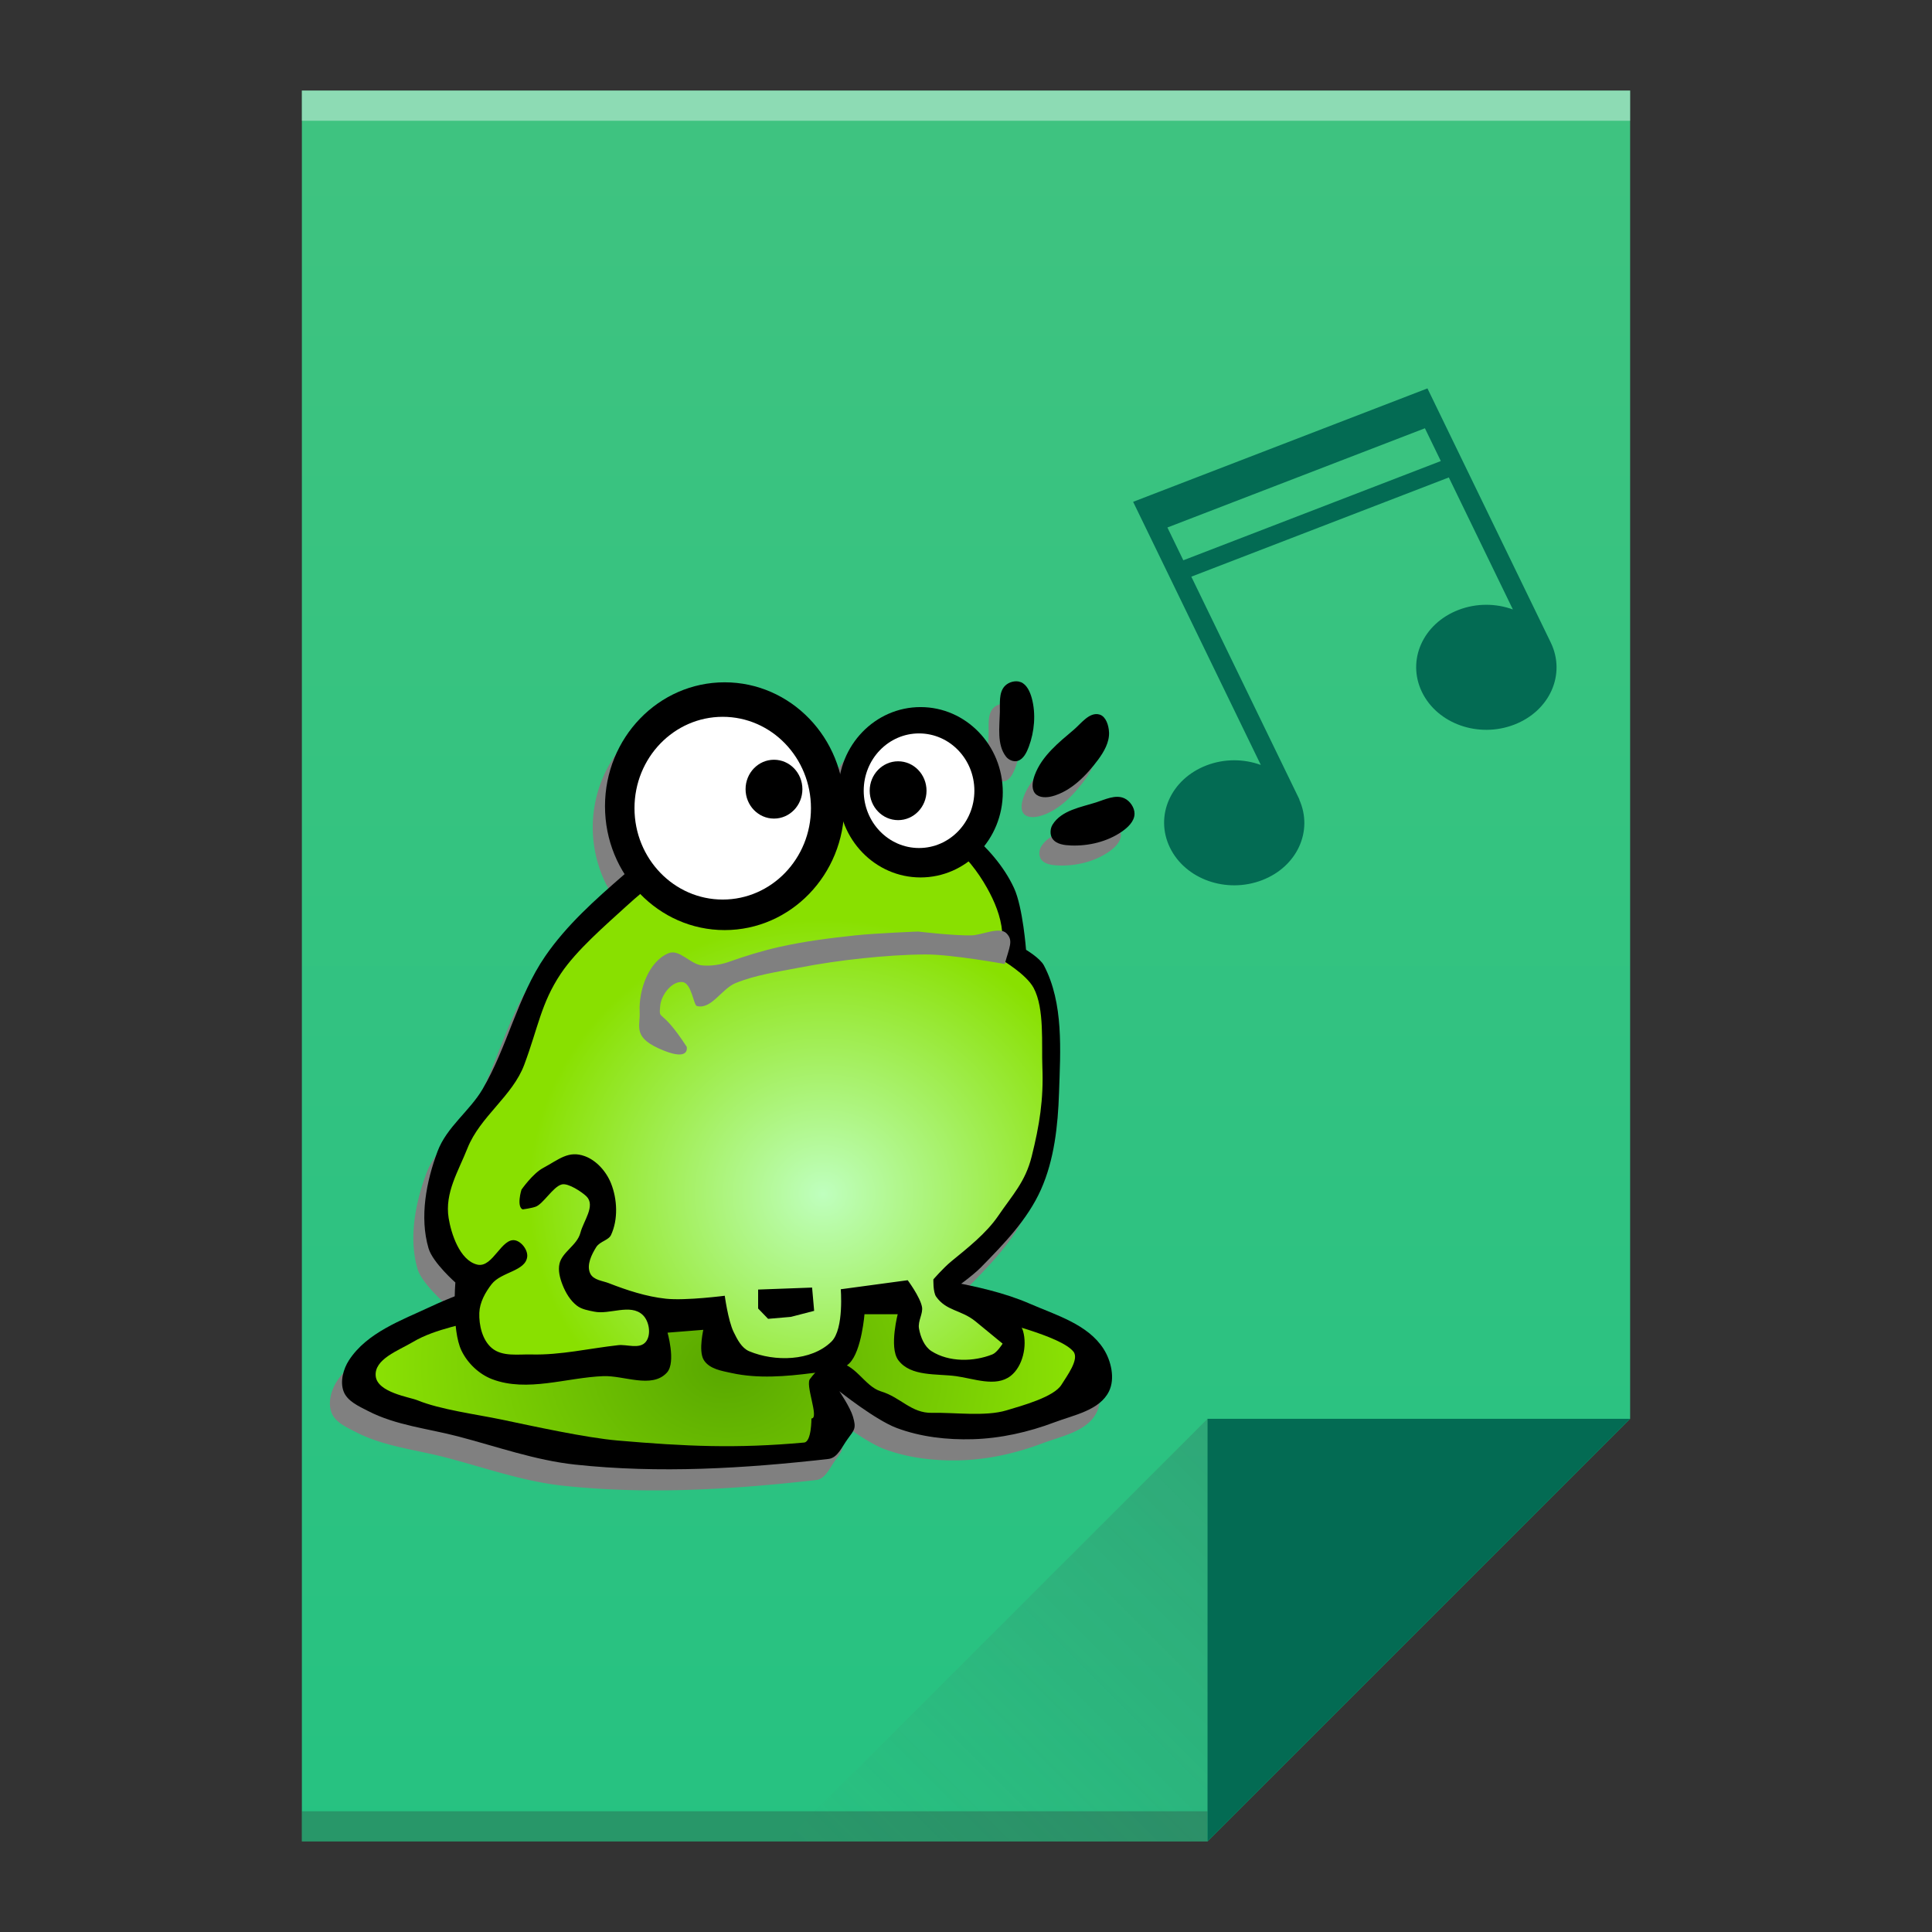 <?xml version="1.0" encoding="UTF-8" standalone="no"?>
<svg
   xmlns:dc="http://purl.org/dc/elements/1.1/"
   xmlns:cc="http://creativecommons.org/ns#"
   xmlns:rdf="http://www.w3.org/1999/02/22-rdf-syntax-ns#"
   xmlns:svg="http://www.w3.org/2000/svg"
   xmlns="http://www.w3.org/2000/svg"
   xmlns:xlink="http://www.w3.org/1999/xlink"
   xmlns:sodipodi="http://sodipodi.sourceforge.net/DTD/sodipodi-0.dtd"
   xmlns:inkscape="http://www.inkscape.org/namespaces/inkscape"
   viewBox="0 0 64 64"
   id="svg2"
   version="1.1"
   inkscape:version="0.91 r13725"
   sodipodi:docname="x-ofr.svg"
   width="64"
   height="64">
  <rect x="0" y="0" width="64" height="64" fill="#333333" stroke="none"/>
  <sodipodi:namedview
     pagecolor="#ffffff"
     bordercolor="#666666"
     borderopacity="1"
     objecttolerance="10"
     gridtolerance="10"
     guidetolerance="10"
     inkscape:pageopacity="0"
     inkscape:pageshadow="2"
     inkscape:window-width="1366"
     inkscape:window-height="704"
     id="namedview82"
     showgrid="true"
     inkscape:showpageshadow="false"
     inkscape:zoom="4.64"
     inkscape:cx="38.687358"
     inkscape:cy="34.018519"
     inkscape:window-x="0"
     inkscape:window-y="35"
     inkscape:window-maximized="1"
     inkscape:current-layer="svg2"
     showguides="true">
    <inkscape:grid
       type="xygrid"
       id="grid3413" />
    <sodipodi:guide
       position="0,64"
       orientation="64,0"
       id="guide3482" />
    <sodipodi:guide
       position="0,0"
       orientation="0,64"
       id="guide3484" />
    <sodipodi:guide
       position="64,0"
       orientation="-64,0"
       id="guide3486" />
    <sodipodi:guide
       position="64,64"
       orientation="0,-64"
       id="guide3488" />
    <sodipodi:guide
       position="10,61"
       orientation="58,0"
       id="guide3492" />
    <sodipodi:guide
       position="10,3"
       orientation="0,44"
       id="guide3494" />
    <sodipodi:guide
       position="54,3"
       orientation="-58,0"
       id="guide3496" />
    <sodipodi:guide
       position="54,61"
       orientation="0,-44"
       id="guide3498" />
    <sodipodi:guide
       position="54,47"
       orientation="-14,0"
       id="guide4310" />
    <sodipodi:guide
       position="54,61"
       orientation="0,-14"
       id="guide4312" />
    <sodipodi:guide
       position="21,43"
       orientation="22,0"
       id="guide4250" />
    <sodipodi:guide
       position="21,21"
       orientation="0,22"
       id="guide4252" />
    <sodipodi:guide
       position="43,21"
       orientation="-22,0"
       id="guide4254" />
    <sodipodi:guide
       position="5,45"
       orientation="0,-22"
       id="guide4256" />
  </sodipodi:namedview>
  <defs
     id="defs4">
    <linearGradient
       inkscape:collect="always"
       xlink:href="#linearGradient4300"
       id="linearGradient4306"
       x1="32"
       y1="61"
       x2="32"
       y2="3"
       gradientUnits="userSpaceOnUse" />
    <linearGradient
       gradientTransform="matrix(1,0,0,-1,-14,78)"
       inkscape:collect="always"
       xlink:href="#linearGradient4410"
       id="linearGradient4427"
       x1="54"
       y1="31"
       x2="40"
       y2="17"
       gradientUnits="userSpaceOnUse" />
    <linearGradient
       inkscape:collect="always"
       id="linearGradient4410">
      <stop
         style="stop-color:#383e51;stop-opacity:1"
         offset="0"
         id="stop4412" />
      <stop
         style="stop-color:#655c6f;stop-opacity:0"
         offset="1"
         id="stop4414" />
    </linearGradient>
    <linearGradient
       inkscape:collect="always"
       xlink:href="#linearGradient4351"
       id="linearGradient4357"
       x1="47"
       y1="61"
       x2="47"
       y2="47"
       gradientUnits="userSpaceOnUse" />
    <linearGradient
       id="linearGradient4351"
       inkscape:collect="always">
      <stop
         id="stop4353"
         offset="0"
         style="stop-color:#036b53;stop-opacity:1" />
      <stop
         id="stop4355"
         offset="1"
         style="stop-color:#036b53;stop-opacity:1" />
    </linearGradient>
    <linearGradient
       id="linearGradient4300"
       inkscape:collect="always">
      <stop
         id="stop4302"
         offset="0"
         style="stop-color:#26c281;stop-opacity:1" />
      <stop
         id="stop4304"
         offset="1"
         style="stop-color:#3fc380;stop-opacity:1" />
    </linearGradient>
    <filter
       style="color-interpolation-filters:sRGB;"
       inkscape:label="Blur"
       id="filter4312">
      <feGaussianBlur
         stdDeviation="15 15"
         result="fbSourceGraphic"
         id="feGaussianBlur4314" />
      <feColorMatrix
         result="fbSourceGraphicAlpha"
         in="fbSourceGraphic"
         values="0 0 0 -1 0 0 0 0 -1 0 0 0 0 -1 0 0 0 0 1 0"
         id="feColorMatrix4211" />
      <feGaussianBlur
         id="feGaussianBlur4213"
         stdDeviation="0.01 0.01"
         result="fbSourceGraphic"
         in="fbSourceGraphic" />
      <feColorMatrix
         result="fbSourceGraphicAlpha"
         in="fbSourceGraphic"
         values="0 0 0 -1 0 0 0 0 -1 0 0 0 0 -1 0 0 0 0 1 0"
         id="feColorMatrix4215" />
      <feGaussianBlur
         id="feGaussianBlur4217"
         stdDeviation="0.01 0.01"
         result="blur"
         in="fbSourceGraphic" />
    </filter>
    <radialGradient
       inkscape:collect="always"
       xlink:href="#linearGradient4432"
       id="radialGradient4438"
       cx="311.953"
       cy="686.326"
       fx="311.953"
       fy="686.326"
       r="142.591"
       gradientTransform="matrix(1,-0.02,0.016,0.771,-10.629,163.265)"
       gradientUnits="userSpaceOnUse" />
    <linearGradient
       inkscape:collect="always"
       id="linearGradient4432">
      <stop
         style="stop-color:#59a800;stop-opacity:1"
         offset="0"
         id="stop4434" />
      <stop
         style="stop-color:#8ae104;stop-opacity:1"
         offset="1"
         id="stop4436" />
    </linearGradient>
    <radialGradient
       inkscape:collect="always"
       xlink:href="#linearGradient4341"
       id="radialGradient4347"
       cx="282.291"
       cy="621.157"
       fx="282.291"
       fy="621.157"
       r="120.316"
       gradientTransform="matrix(1,5.0198636e-8,-4.5172298e-8,0.9,-10.186,59.06)"
       gradientUnits="userSpaceOnUse" />
    <linearGradient
       inkscape:collect="always"
       id="linearGradient4341">
      <stop
         style="stop-color:#bfffbe;stop-opacity:1"
         offset="0"
         id="stop4343" />
      <stop
         style="stop-color:#89e000;stop-opacity:1"
         offset="1"
         id="stop4345" />
    </linearGradient>
    <radialGradient
       inkscape:collect="always"
       xlink:href="#linearGradient4341"
       id="radialGradient4367"
       cx="282.291"
       cy="621.157"
       fx="282.291"
       fy="621.157"
       r="120.316"
       gradientTransform="matrix(1,0,0,0.9,-10.186,59.06)"
       gradientUnits="userSpaceOnUse" />
  </defs>
  <path
     style="fill:url(#linearGradient4306);fill-opacity:1.0;stroke:none"
     d="M 10 3 L 10 61 L 40 61 L 54 47 L 54 17 L 54 3 L 40 3 L 10 3 z "
     id="rect3500" />
  <rect
     style="opacity:1;fill:#2e3132;fill-opacity:0.294;stroke:none"
     id="rect4169"
     width="30"
     height="1"
     x="10"
     y="60" />
  <rect
     style="opacity:1;fill:#ffffff;fill-opacity:0.41;stroke:none"
     id="rect4236"
     width="44"
     height="1"
     x="10"
     y="3" />
  <path
     style="fill:url(#linearGradient4357);fill-opacity:1.0;fill-rule:evenodd;stroke:none;stroke-width:1px;stroke-linecap:butt;stroke-linejoin:miter;stroke-opacity:1"
     d="M 54,47 40,61 40,47 Z"
     id="path4314"
     inkscape:connector-curvature="0" />
  <path
     inkscape:connector-curvature="0"
     id="path4320"
     d="M 26,61 40,47 40,61 Z"
     style="opacity:0.2;fill:url(#linearGradient4427);fill-opacity:1;fill-rule:evenodd;stroke:none;stroke-width:1px;stroke-linecap:butt;stroke-linejoin:miter;stroke-opacity:1" />
  <path
     style="color:#000000;text-decoration:none;text-decoration-line:none;text-decoration-style:solid;text-decoration-color:#000000;clip-rule:nonzero;display:inline;overflow:visible;visibility:visible;opacity:1;isolation:auto;mix-blend-mode:normal;color-interpolation:sRGB;color-interpolation-filters:linearRGB;solid-color:#000000;solid-opacity:1;fill:#036b53;fill-opacity:1;fill-rule:nonzero;stroke:none;stroke-width:1;stroke-linecap:butt;stroke-linejoin:miter;stroke-miterlimit:4;stroke-dasharray:none;stroke-dashoffset:0;stroke-opacity:1;color-rendering:auto;image-rendering:auto;shape-rendering:auto;text-rendering:auto;enable-background:accumulate"
     d="m 37.536,16.623 4.23,8.717 c -0.557,-0.203 -1.202,-0.215 -1.801,0.015 -1.181,0.455 -1.721,1.669 -1.21,2.722 0.511,1.053 1.873,1.534 3.055,1.079 1.161,-0.447 1.696,-1.626 1.231,-2.666 l 0.006,-0.002 -0.026,-0.054 -3.557,-7.331 8.53,-3.287 2.122,4.373 c -0.557,-0.203 -1.202,-0.215 -1.801,0.015 -1.181,0.455 -1.721,1.669 -1.21,2.722 0.511,1.053 1.873,1.534 3.055,1.079 1.181,-0.455 1.721,-1.669 1.21,-2.722 l -4.084,-8.417 -0.609,0.235 -8.53,3.287 -0.609,0.235 z m 1.136,0.851 8.53,-3.287 0.527,1.086 -8.53,3.287 -0.527,-1.086 z"
     id="rect4204"
     inkscape:connector-curvature="0" />
  <g
     id="g4341"
     transform="matrix(1.069,0,0,1.107,59.844,23.591)">
    <path
       inkscape:connector-curvature="0"
       id="path4395-93"
       d="m -33.906,-0.255 a 3.706,3.706 0 0 0 -3.707,3.705 3.706,3.706 0 0 0 0.631,2.064 c -0.013,0.011 -0.026,0.021 -0.039,0.031 -0.87,0.73 -1.748,1.484 -2.408,2.408 -0.859,1.203 -1.174,2.724 -1.945,3.984 -0.403,0.659 -1.111,1.134 -1.391,1.854 -0.348,0.897 -0.557,1.951 -0.277,2.871 0.127,0.42 0.834,1.02 0.834,1.02 0,0 -0.005,0.259 -0.012,0.416 -0.267,0.1 -0.532,0.205 -0.791,0.322 -0.91,0.412 -1.973,0.775 -2.531,1.604 -0.176,0.261 -0.282,0.634 -0.17,0.928 0.114,0.3 0.473,0.448 0.76,0.592 0.861,0.43 1.852,0.524 2.785,0.76 1.204,0.304 2.394,0.715 3.629,0.844 2.603,0.27 5.247,0.116 7.848,-0.17 0.285,-0.031 0.419,-0.361 0.592,-0.59 0.221,-0.292 0.274,-0.325 0.168,-0.676 -0.083,-0.277 -0.422,-0.76 -0.422,-0.76 0,0 1.118,0.861 1.771,1.098 0.748,0.271 1.568,0.36 2.363,0.338 0.86,-0.024 1.725,-0.211 2.533,-0.506 0.603,-0.22 1.398,-0.357 1.688,-0.93 0.192,-0.38 0.065,-0.911 -0.17,-1.266 -0.487,-0.736 -1.463,-1.008 -2.277,-1.35 -0.699,-0.294 -1.447,-0.462 -2.193,-0.605 0.186,-0.133 0.468,-0.337 0.645,-0.512 0.704,-0.694 1.437,-1.419 1.852,-2.316 0.409,-0.885 0.523,-1.896 0.557,-2.871 0.045,-1.275 0.147,-2.68 -0.463,-3.801 -0.115,-0.212 -0.557,-0.463 -0.557,-0.463 0,0 -0.099,-1.283 -0.371,-1.852 -0.221,-0.462 -0.547,-0.875 -0.916,-1.24 a 2.548,2.548 0 0 0 0.604,-1.643 2.548,2.548 0 0 0 -2.549,-2.549 2.548,2.548 0 0 0 -2.49,2.018 3.706,3.706 0 0 0 -3.578,-2.758 z m 8.914,0.018 c -0.083,0.021 -0.161,0.063 -0.215,0.121 -0.173,0.184 -0.133,0.493 -0.139,0.746 -0.01,0.444 -0.097,0.974 0.184,1.318 0.072,0.088 0.212,0.146 0.322,0.115 0.165,-0.047 0.26,-0.242 0.322,-0.402 0.173,-0.446 0.223,-0.973 0.094,-1.434 -0.051,-0.18 -0.149,-0.392 -0.324,-0.457 -0.074,-0.028 -0.161,-0.029 -0.244,-0.008 z m 2.688,0.986 c -0.283,-0.079 -0.533,0.259 -0.76,0.445 -0.462,0.379 -0.982,0.78 -1.195,1.338 -0.06,0.158 -0.11,0.378 0,0.506 0.108,0.126 0.332,0.116 0.492,0.074 0.57,-0.147 1.04,-0.612 1.398,-1.08 0.174,-0.227 0.343,-0.507 0.328,-0.793 -0.01,-0.186 -0.085,-0.44 -0.264,-0.49 z m 0.564,2.459 c -0.21,-0.002 -0.437,0.101 -0.641,0.164 -0.474,0.146 -1.073,0.235 -1.338,0.654 -0.066,0.105 -0.075,0.272 -0.004,0.373 0.111,0.157 0.353,0.182 0.545,0.189 0.537,0.02 1.114,-0.112 1.561,-0.412 0.171,-0.115 0.366,-0.289 0.371,-0.494 0.004,-0.174 -0.132,-0.363 -0.291,-0.434 -0.065,-0.029 -0.133,-0.04 -0.203,-0.041 z"
       style="fill:#808080;fill-rule:evenodd;stroke:none;stroke-width:1px;stroke-linecap:butt;stroke-linejoin:miter;stroke-opacity:1" />
    <g
       transform="matrix(-0.076,0,0,0.076,-9.796,-32.56)"
       id="g4678"
       style="display:inline">
      <path
         style="fill:#000000;fill-rule:evenodd;stroke:none;stroke-width:1px;stroke-linecap:butt;stroke-linejoin:miter;stroke-opacity:1"
         d="m 432.083,662.488 c 11.98,5.417 25.974,10.202 33.323,21.104 2.314,3.433 3.699,8.351 2.222,12.218 -1.507,3.943 -6.221,5.887 -9.997,7.775 -11.328,5.664 -24.376,6.896 -36.655,9.997 -15.848,4.002 -31.504,9.419 -47.762,11.108 -34.257,3.558 -69.065,1.541 -103.3,-2.221 -3.753,-0.412 -5.495,-4.766 -7.775,-7.775 -2.915,-3.848 -3.611,-4.263 -2.222,-8.886 1.097,-3.651 5.554,-9.997 5.554,-9.997 0,0 -14.73,11.32 -23.326,14.44 -9.844,3.572 -20.633,4.734 -31.101,4.443 -11.323,-0.314 -22.682,-2.779 -33.323,-6.665 -7.938,-2.899 -18.405,-4.675 -22.215,-12.218 -2.526,-5.001 -0.869,-11.988 2.222,-16.661 6.409,-9.693 19.277,-13.271 29.99,-17.772 10.598,-4.453 22.016,-6.812 33.323,-8.886 14.277,-2.619 28.82,-3.767 43.319,-4.443 40.685,-1.896 81.892,-4.851 122.183,1.111 15.647,2.315 31.129,6.812 45.541,13.329 z"
         id="path4395"
         inkscape:connector-curvature="0"
         sodipodi:nodetypes="ssssssssscssssssssss" />
      <path
         style="fill:url(#radialGradient4438);fill-opacity:1;fill-rule:evenodd;stroke:none;stroke-width:0.724px;stroke-linecap:butt;stroke-linejoin:miter;stroke-opacity:1"
         d="m 407.926,666.117 c 9.709,3.502 21.886,4.813 31.45,10.313 5.85,3.364 15.865,6.745 15.13,13.453 -0.706,6.445 -13.928,8.249 -16.988,9.47 -9.181,3.662 -24.199,5.569 -34.151,7.574 -12.844,2.588 -34.419,7.2 -47.596,8.292 -27.764,2.301 -48.2,3.218 -75.946,0.785 -3.042,-0.267 -2.969,-9.47 -2.969,-9.47 -3.43,0.073 2.909,-13.738 0.421,-15.742 0,0 -4.736,-6.613 -9.939,-6.463 -8.496,0.244 -11.938,9.541 -18.905,11.557 -7.978,2.31 -12.279,8.614 -20.763,8.426 -9.177,-0.203 -21.716,1.535 -30.339,-0.977 -6.434,-1.874 -19.36,-5.244 -22.448,-10.121 -2.047,-3.233 -7.369,-9.972 -4.864,-12.994 5.194,-6.267 31.174,-11.912 39.857,-14.823 8.589,-2.879 17.843,-4.404 27.007,-5.745 11.571,-1.693 23.357,-2.436 35.109,-2.873 32.974,-1.226 66.371,-3.137 99.025,0.718 12.681,1.497 25.229,4.404 36.909,8.618 z"
         id="path4395-9"
         inkscape:connector-curvature="0"
         sodipodi:nodetypes="ssssssssssssssssssss" />
      <path
         style="fill:#000000;fill-rule:evenodd;stroke:#000000;stroke-width:1px;stroke-linecap:butt;stroke-linejoin:miter;stroke-opacity:1"
         d="m 212.986,475.949 c -7.36,6.046 -14.184,13.359 -18.293,21.951 -3.577,7.48 -4.878,24.39 -4.878,24.39 0,0 -5.799,3.309 -7.317,6.098 -8.031,14.745 -6.684,33.22 -6.098,50 0.448,12.828 1.932,26.154 7.317,37.805 5.46,11.814 15.125,21.348 24.39,30.488 3.3,3.255 10.976,8.537 10.976,8.537 0,0 -12.656,4.862 -18.293,8.537 -3.62,2.36 -8.534,4.392 -9.756,8.537 -1.675,5.677 0.153,13.509 4.878,17.073 5.842,4.406 14.695,0.939 21.951,0 7.921,-1.025 18.295,0.228 23.171,-6.098 3.723,-4.829 0,-18.293 0,-18.293 l 14.634,0 c 0,0 1.142,14.835 6.098,19.512 3.657,3.451 9.644,3.044 14.634,3.659 10.893,1.341 22.19,2.278 32.927,0 3.916,-0.831 8.794,-1.521 10.976,-4.878 2.215,-3.409 0,-12.195 0,-12.195 l 15.854,1.22 c 0,0 -3.647,12.029 0,15.854 5.898,6.185 17.069,0.901 25.61,1.22 15.036,0.561 31.003,6.42 45.122,1.22 5.132,-1.89 9.746,-6.086 12.195,-10.976 4.021,-8.029 2.439,-26.829 2.439,-26.829 0,0 9.298,-7.886 10.976,-13.415 3.676,-12.115 0.92,-26.001 -3.659,-37.805 -3.675,-9.475 -12.99,-15.721 -18.293,-24.39 -10.15,-16.595 -14.309,-36.605 -25.61,-52.439 -8.683,-12.166 -20.257,-22.1 -31.707,-31.707 -7.603,-6.379 -15.459,-12.747 -24.39,-17.073 -7.639,-3.7 -16.132,-5.357 -24.39,-7.317 -6.828,-1.621 -13.758,-2.88 -20.732,-3.659 -8.494,-0.948 -17.075,-1.668 -25.61,-1.22 -10.679,0.561 -21.577,1.453 -31.707,4.878 -4.825,1.631 -9.479,4.084 -13.415,7.317 z"
         id="path4307"
         inkscape:connector-curvature="0"
         sodipodi:nodetypes="sscsssscsssssccssssccsssscsssssssssss" />
      <path
         style="opacity:1;fill:url(#radialGradient4347);fill-opacity:1;fill-rule:evenodd;stroke:url(#radialGradient4367)"
         d="m 394.693,624.73 c 0,0 -3.832,-0.478 -5.63,-1.137 -3.217,-1.18 -7.189,-7.866 -10.508,-8.72 -2.362,-0.608 -7.778,2.86 -9.573,4.511 -3.602,3.314 1.264,9.157 2.54,13.882 1.294,4.79 7.384,7.369 8.537,12.195 0.668,2.796 -0.15,5.868 -1.22,8.537 -1.301,3.246 -3.285,6.459 -6.098,8.537 -2.068,1.527 -4.793,1.948 -7.317,2.439 -6.397,1.244 -14.764,-3.244 -19.512,1.22 -2.388,2.245 -3.249,7.183 -1.22,9.756 2.28,2.89 7.316,0.827 10.976,1.22 11.784,1.264 23.518,3.952 35.366,3.659 5.345,-0.133 11.721,0.953 15.854,-2.439 3.678,-3.019 5.043,-8.659 4.878,-13.415 -0.139,-4.001 -2.383,-7.844 -4.878,-10.976 -3.8,-4.769 -13.771,-4.94 -14.634,-10.976 -0.421,-2.942 2.425,-6.585 5.346,-7.134 5.937,-1.114 9.499,10.926 15.386,9.573 6.882,-1.582 10.313,-12.002 11.295,-17.923 1.619,-9.757 -3.884,-18.048 -7.637,-27.199 -5.092,-12.417 -18.338,-20.406 -23.171,-32.927 -5.721,-14.824 -6.88,-24.223 -14.844,-35.736 -6.38,-9.222 -18.216,-19.033 -26.619,-26.459 -8.712,-7.699 -18.195,-14.561 -28.049,-20.732 -8.167,-5.115 -16.439,-10.455 -25.61,-13.415 -8.206,-2.649 -16.987,-3.542 -25.61,-3.659 -10.638,-0.144 -21.475,0.745 -31.707,3.659 -7.346,2.091 -14.656,5.128 -20.732,9.756 -5.963,4.542 -10.872,10.59 -14.634,17.073 -3.033,5.227 -5.561,11.054 -6.098,17.073 -0.22,2.463 -0.16,11.455 -0.16,11.455 0,0 -9.794,5.531 -12.725,10.816 -4.409,7.949 -3.12,21.885 -3.499,30.967 -0.528,12.649 1.175,22.79 4.348,35.046 2.555,9.87 7.692,14.894 13.574,23.221 4.812,6.813 12.442,12.587 18.982,17.763 3.448,2.729 7.527,7.317 7.527,7.317 0,0 0.25,5.328 -1.22,7.317 -4.32,5.849 -10.332,5.281 -16.064,9.756 -2.954,2.306 -10.765,8.537 -10.765,8.537 0,0 2.049,3.039 3.659,3.659 7.596,2.926 17.454,3.041 24.39,-1.22 2.793,-1.715 4.264,-5.317 4.878,-8.537 0.539,-2.823 -1.741,-5.71 -1.22,-8.537 0.76,-4.116 6.098,-10.976 6.098,-10.976 l 28.049,3.659 c 0,0 -1.46,15.931 3.659,20.732 8.055,7.555 22.683,7.782 32.927,3.659 2.945,-1.186 4.66,-4.486 6.098,-7.317 2.277,-4.483 3.659,-14.634 3.659,-14.634 0,0 16.294,2.062 24.39,1.22 7.944,-0.827 15.698,-3.28 23.171,-6.098 2.552,-0.962 6.178,-1.181 7.317,-3.659 1.401,-3.045 -0.629,-6.935 -2.439,-9.756 -1.406,-2.191 -4.97,-2.532 -6.098,-4.878 -2.994,-6.229 -2.645,-14.347 0,-20.732 1.98,-4.78 6.093,-9.263 10.976,-10.976 6.947,-2.437 10.901,1.312 17.44,4.695 4.348,2.249 9.004,8.72 9.004,8.72 0,0 2.419,7.254 -0.834,8.537 z"
         id="path4309"
         inkscape:connector-curvature="0"
         sodipodi:nodetypes="sssssssssssssssasaassssssssaasscssssscsscasssccssscsssssssscs" />
      <path
         style="fill:#000000;fill-rule:evenodd;stroke:#000000;stroke-width:1px;stroke-linecap:butt;stroke-linejoin:miter;stroke-opacity:1"
         d="m 277.033,655.502 21.053,0.752 0,6.767 -3.759,3.759 -9.023,-0.752 -9.023,-2.256 z"
         id="path4311"
         inkscape:connector-curvature="0" />
      <path
         style="fill:#808080;fill-rule:evenodd;stroke:none;stroke-width:1px;stroke-linecap:butt;stroke-linejoin:miter;stroke-opacity:1"
         d="m 211.546,516.306 c 7.283,0.176 21.805,-1.504 21.805,-1.504 0,0 17.072,0.634 25.564,1.504 10.331,1.058 20.674,2.328 30.827,4.511 7.135,1.534 14.147,3.654 21.053,6.015 2.819,0.964 7.194,1.678 10.796,1.281 4.765,-0.525 9.118,-6.548 13.568,-4.765 7.997,3.204 12.175,14.429 11.726,23.033 -0.318,6.086 3.218,10.296 -9.947,15.34 -10.704,4.101 -9.222,-1.554 -9.222,-1.554 10.8,-16.102 11.383,-9.666 10.8,-16.102 -0.393,-4.341 -4.784,-9.848 -9.117,-9.373 -3.673,0.403 -4.513,9.099 -5.823,9.434 -5.873,1.5 -10.149,-6.802 -15.789,-9.023 -8.145,-3.207 -16.962,-4.392 -25.564,-6.015 -8.707,-1.643 -17.499,-2.872 -26.316,-3.759 -8.493,-0.855 -17.028,-1.456 -25.564,-1.504 -10.538,-0.059 -32.331,3.759 -32.331,3.759 -1.839,-6.674 -3.587,-9.15 -0.752,-12.03 2.836,-2.88 9.997,0.648 14.286,0.752 z"
         id="path4316"
         inkscape:connector-curvature="0"
         sodipodi:nodetypes="scsssaaassaasssssszs" />
      <path
         style="fill:#000000;fill-rule:evenodd;stroke:#000000;stroke-width:0.9px;stroke-linecap:butt;stroke-linejoin:miter;stroke-opacity:1"
         d="m 191.681,417.004 c -2.305,0.86 -3.579,3.668 -4.245,6.036 -1.707,6.065 -1.069,12.991 1.213,18.864 0.818,2.105 2.072,4.666 4.245,5.282 1.445,0.409 3.296,-0.345 4.245,-1.509 3.691,-4.527 2.556,-11.515 2.426,-17.355 -0.074,-3.325 0.46,-7.388 -1.819,-9.809 -1.428,-1.517 -4.113,-2.237 -6.065,-1.509 z"
         id="path4318"
         inkscape:connector-curvature="0"
         sodipodi:nodetypes="ssssssss" />
      <path
         style="display:inline;fill:#000000;fill-rule:evenodd;stroke:#000000;stroke-width:1.101px;stroke-linecap:butt;stroke-linejoin:miter;stroke-opacity:1"
         d="m 156.056,436.344 c -0.194,3.764 2.037,7.452 4.327,10.446 4.712,6.159 10.907,12.276 18.415,14.216 2.114,0.546 5.054,0.667 6.476,-0.99 1.446,-1.686 0.789,-4.589 -0.005,-6.663 -2.812,-7.349 -9.659,-12.599 -15.745,-17.586 -2.986,-2.447 -6.258,-6.914 -9.978,-5.88 -2.357,0.656 -3.365,4.014 -3.491,6.457 z"
         id="path4318-8"
         inkscape:connector-curvature="0"
         sodipodi:nodetypes="ssssssss" />
      <path
         style="display:inline;fill:#000000;fill-rule:evenodd;stroke:#000000;stroke-width:0.995px;stroke-linecap:butt;stroke-linejoin:miter;stroke-opacity:1"
         d="m 145.607,468.503 c 0.07,2.706 2.628,4.983 4.873,6.495 5.872,3.954 13.459,5.692 20.534,5.423 2.532,-0.096 5.723,-0.421 7.181,-2.494 0.939,-1.335 0.819,-3.515 -0.051,-4.895 -3.484,-5.525 -11.352,-6.701 -17.593,-8.628 -3.576,-1.104 -7.693,-3.118 -11.113,-1.599 -2.091,0.929 -3.889,3.409 -3.83,5.697 z"
         id="path4318-1"
         inkscape:connector-curvature="0"
         sodipodi:nodetypes="ssssssss" />
      <circle
         style="fill:#000000;fill-rule:nonzero;stroke:none;stroke-width:0.768;stroke-miterlimit:4;stroke-dasharray:none"
         id="path4227"
         cx="312.239"
         cy="465.452"
         r="48.78" />
      <circle
         style="fill:#000000;fill-rule:nonzero;stroke:none;stroke-width:0.768;stroke-miterlimit:4;stroke-dasharray:none"
         id="path4227-0"
         cx="232.361"
         cy="459.964"
         r="33.537" />
      <circle
         style="fill:#ffffff;fill-rule:nonzero;stroke:none;stroke-width:0.768;stroke-miterlimit:4;stroke-dasharray:none"
         id="path4227-0-6"
         cx="232.971"
         cy="459.354"
         r="22.561" />
      <circle
         style="fill:#ffffff;fill-rule:nonzero;stroke:none;stroke-width:0.768;stroke-miterlimit:4;stroke-dasharray:none"
         id="path4227-0-6-0"
         cx="313.019"
         cy="466.232"
         r="35.976" />
      <circle
         style="display:inline;fill:#000000;fill-rule:nonzero;stroke:none;stroke-width:0.768;stroke-miterlimit:4;stroke-dasharray:none"
         id="path4274-7"
         cx="292.117"
         cy="458.744"
         r="11.585" />
      <circle
         style="display:inline;fill:#000000;fill-rule:nonzero;stroke:none;stroke-width:0.768;stroke-miterlimit:4;stroke-dasharray:none"
         id="path4274-7-0"
         cx="241.507"
         cy="459.354"
         r="11.585" />
    </g>
  </g>
</svg>

